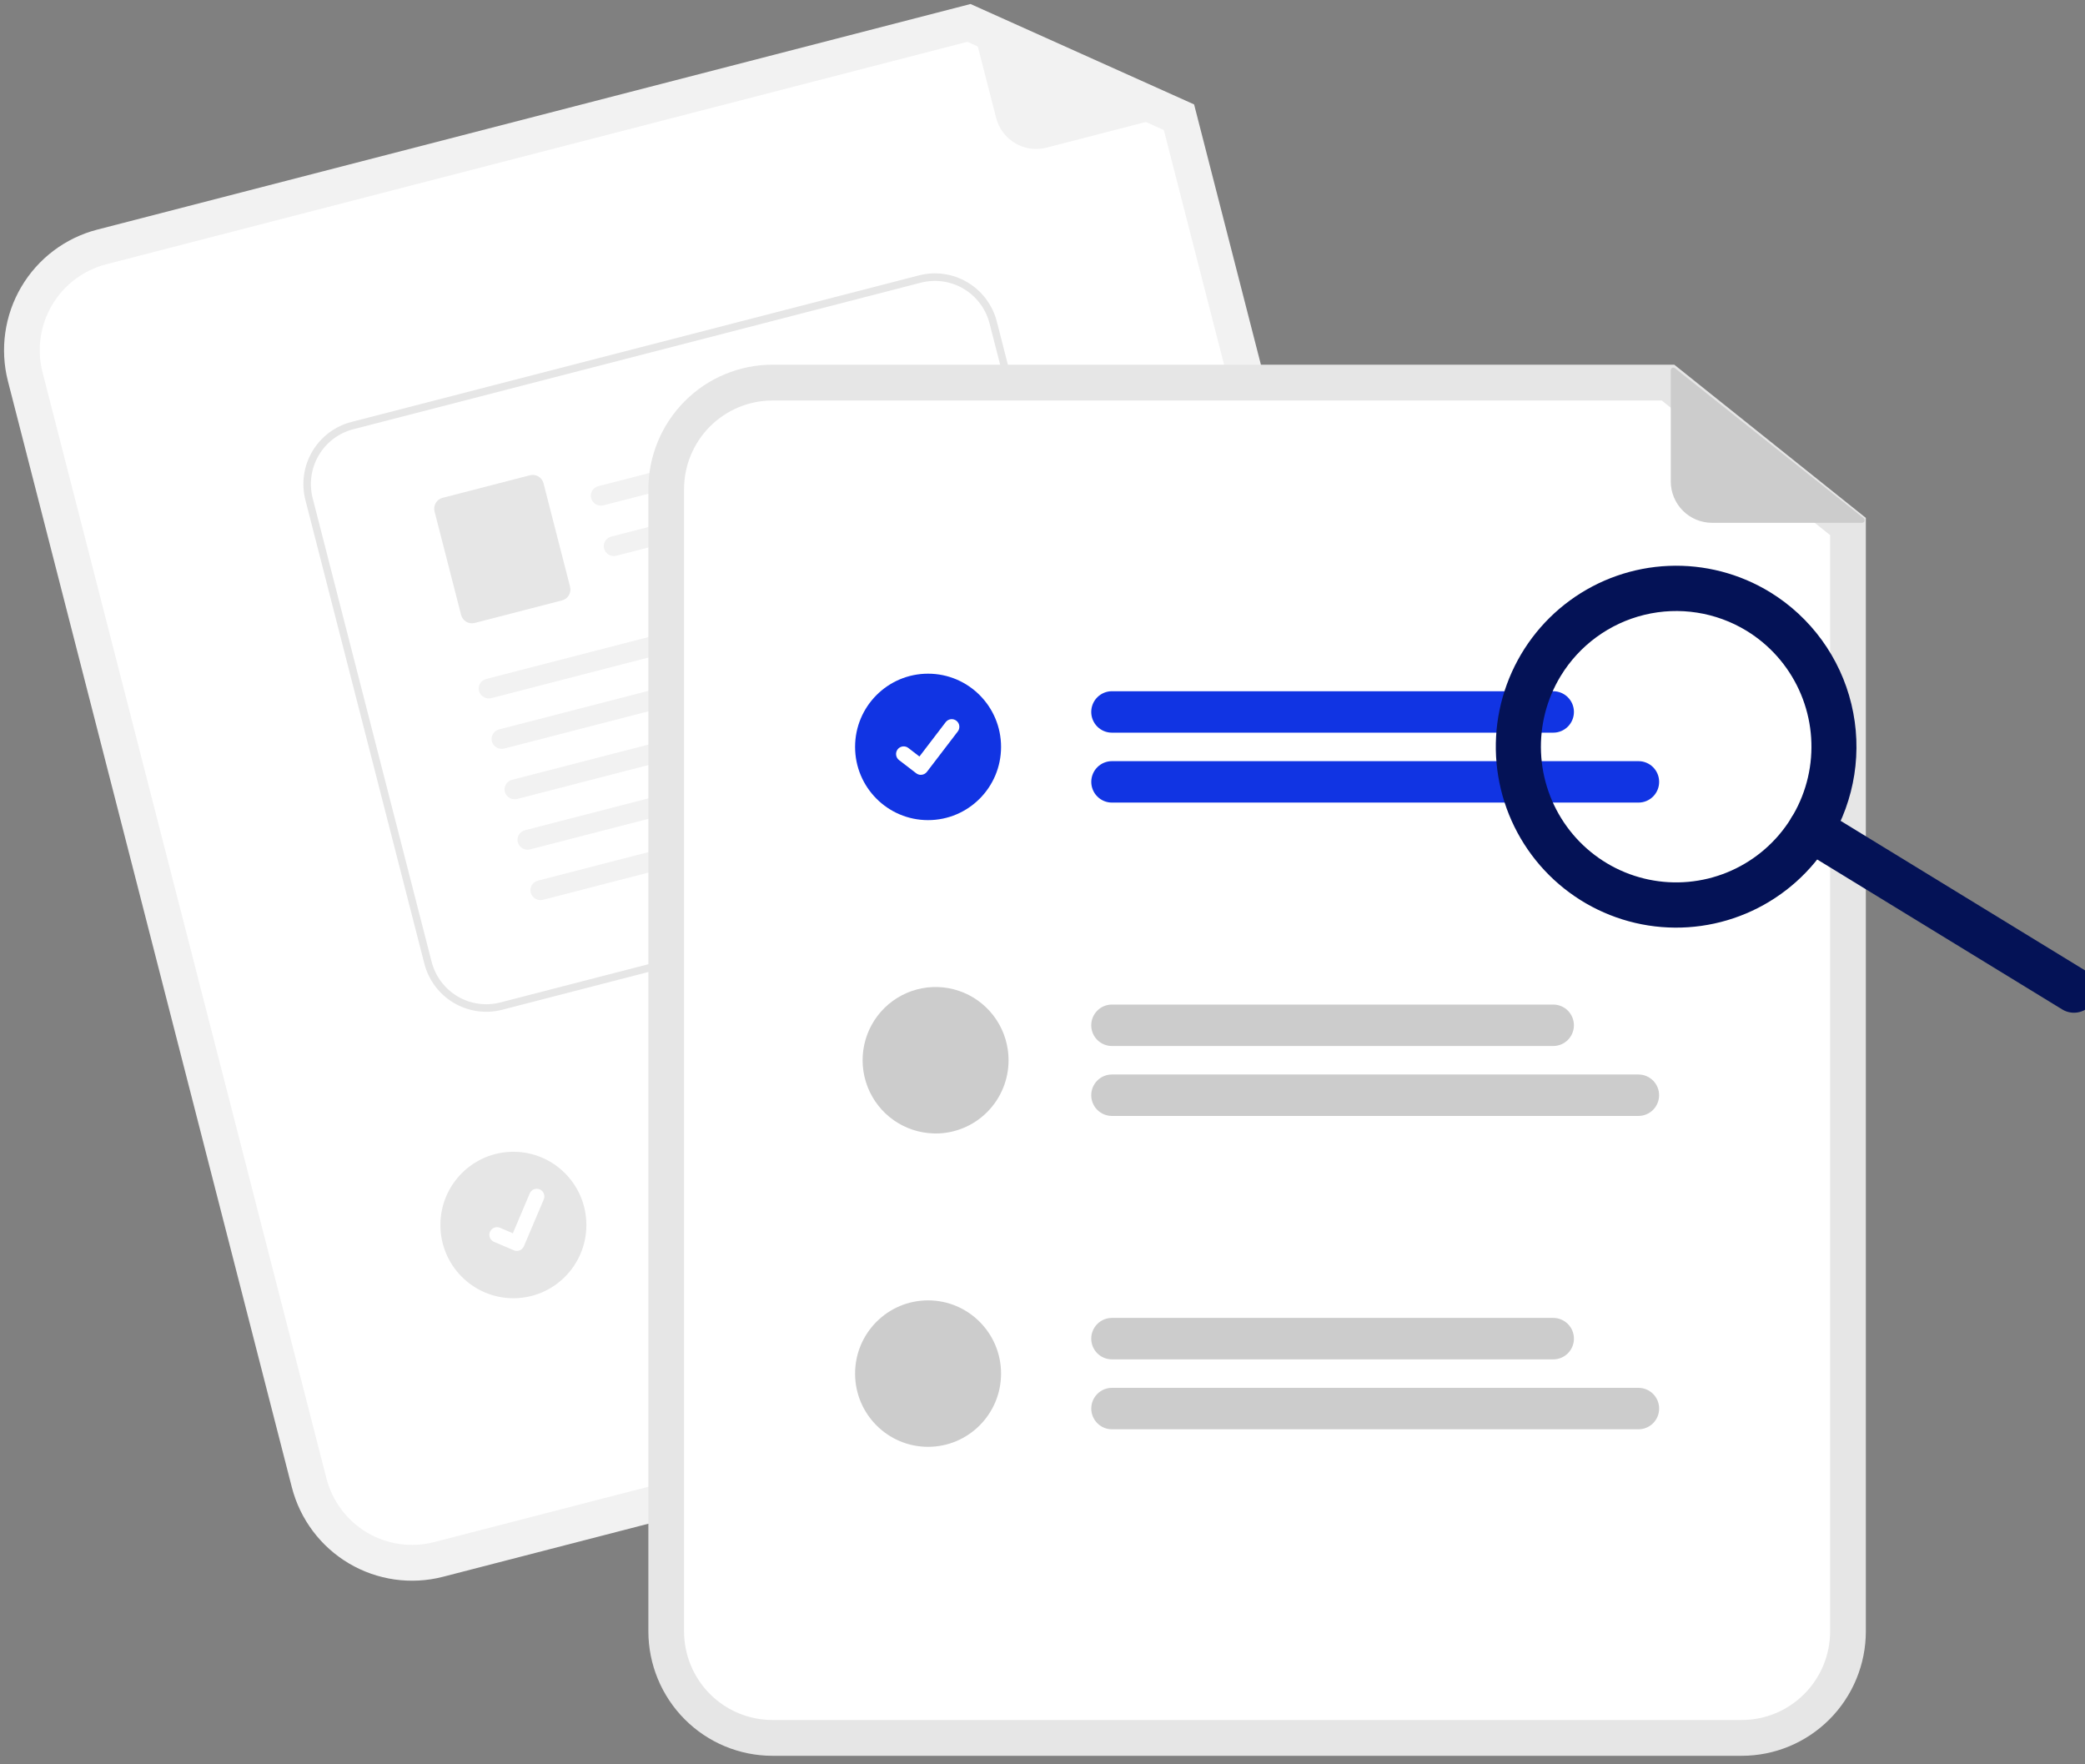 <svg preserveAspectRatio="xMidYMid meet" viewBox="0 0 260 220" fill="none" xmlns="http://www.w3.org/2000/svg">
<rect x="0" y="0" width="260" height="220" fill="#808080" stroke="none"/>
<g clip-path="url(#clip0_2812_9380)">
<path d="M172.301 166.374L55.226 196.619C51.255 197.64 47.042 197.039 43.511 194.948C39.981 192.857 37.422 189.447 36.395 185.465L0.989 47.529C-0.029 43.545 0.57 39.319 2.654 35.777C4.739 32.236 8.138 29.668 12.107 28.638L121.026 0.5L148.904 13.02L183.419 147.483C184.437 151.467 183.838 155.694 181.754 159.235C179.669 162.777 176.27 165.344 172.301 166.374Z" fill="#F2F2F2"/>
<path d="M13.22 32.962C10.394 33.696 7.973 35.524 6.488 38.046C5.004 40.568 4.577 43.578 5.302 46.415L40.709 184.351C41.44 187.187 43.263 189.615 45.776 191.104C48.29 192.594 51.291 193.022 54.118 192.294L171.193 162.049C174.02 161.316 176.441 159.488 177.925 156.966C179.409 154.443 179.836 151.434 179.111 148.597L145.131 16.217L120.631 5.214L13.22 32.962Z" fill="white"/>
<path d="M148.609 13.732L130.49 18.413C129.167 18.754 127.763 18.555 126.587 17.858C125.411 17.162 124.559 16.025 124.218 14.698L120.772 1.272C120.757 1.214 120.759 1.152 120.777 1.094C120.795 1.036 120.829 0.985 120.876 0.945C120.922 0.906 120.978 0.881 121.038 0.872C121.098 0.864 121.159 0.872 121.214 0.897L148.659 13.124C148.72 13.151 148.771 13.197 148.805 13.254C148.839 13.312 148.855 13.379 148.849 13.446C148.843 13.513 148.817 13.576 148.774 13.627C148.731 13.678 148.673 13.715 148.609 13.732Z" fill="#F2F2F2"/>
<path d="M139.078 131.526L85.776 145.296C85.448 145.381 85.107 145.4 84.773 145.352C84.438 145.305 84.116 145.191 83.824 145.019C83.533 144.847 83.279 144.618 83.076 144.347C82.872 144.076 82.724 143.767 82.64 143.439C82.556 143.11 82.537 142.768 82.584 142.432C82.631 142.096 82.744 141.773 82.916 141.481C83.088 141.189 83.316 140.934 83.586 140.73C83.856 140.526 84.164 140.377 84.492 140.293L137.794 126.523C138.121 126.438 138.462 126.419 138.797 126.467C139.132 126.514 139.454 126.627 139.745 126.8C140.037 126.972 140.291 127.201 140.494 127.472C140.697 127.743 140.845 128.052 140.93 128.38C141.014 128.709 141.033 129.051 140.986 129.387C140.938 129.723 140.825 130.046 140.653 130.338C140.482 130.63 140.254 130.885 139.984 131.089C139.713 131.293 139.406 131.442 139.078 131.526Z" fill="#CCCCCC"/>
<path d="M151.529 137.312L87.94 153.739C87.278 153.91 86.577 153.811 85.989 153.462C85.4 153.114 84.974 152.545 84.804 151.882C84.634 151.218 84.733 150.514 85.08 149.924C85.428 149.334 85.994 148.907 86.656 148.736L150.244 132.309C150.906 132.138 151.607 132.239 152.195 132.587C152.782 132.935 153.208 133.504 153.378 134.167C153.548 134.83 153.449 135.534 153.102 136.123C152.756 136.713 152.19 137.141 151.529 137.312Z" fill="#CCCCCC"/>
<path d="M64.019 161.881C69.046 161.881 73.121 157.793 73.121 152.75C73.121 147.707 69.046 143.62 64.019 143.62C58.993 143.62 54.918 147.707 54.918 152.75C54.918 157.793 58.993 161.881 64.019 161.881Z" fill="#E6E6E6"/>
<path d="M133.408 107.631L62.617 125.912C60.571 126.438 58.401 126.128 56.582 125.051C54.764 123.973 53.446 122.216 52.917 120.165L38.082 62.349C37.557 60.297 37.866 58.119 38.94 56.295C40.014 54.471 41.766 53.148 43.81 52.618L114.601 34.337C116.647 33.811 118.817 34.12 120.636 35.198C122.454 36.275 123.773 38.032 124.301 40.084L139.137 97.9C139.661 99.952 139.352 102.129 138.278 103.954C137.204 105.778 135.453 107.1 133.408 107.631Z" fill="white"/>
<path d="M133.408 107.631L62.617 125.912C60.571 126.438 58.401 126.128 56.582 125.051C54.764 123.973 53.446 122.216 52.917 120.165L38.082 62.349C37.557 60.297 37.866 58.119 38.94 56.295C40.014 54.471 41.766 53.148 43.81 52.618L114.601 34.337C116.647 33.811 118.817 34.12 120.636 35.198C122.454 36.275 123.773 38.032 124.301 40.084L139.137 97.9C139.661 99.952 139.352 102.129 138.278 103.954C137.204 105.778 135.453 107.1 133.408 107.631ZM44.044 53.528C42.24 53.996 40.694 55.163 39.747 56.773C38.799 58.383 38.527 60.304 38.989 62.115L53.824 119.931C54.291 121.741 55.454 123.291 57.059 124.242C58.663 125.192 60.578 125.466 62.383 125.002L133.174 106.72C134.978 106.252 136.524 105.085 137.471 103.476C138.419 101.866 138.691 99.945 138.229 98.134L123.394 40.318C122.927 38.508 121.764 36.958 120.159 36.007C118.555 35.056 116.64 34.783 114.835 35.247L44.044 53.528Z" fill="#E6E6E6"/>
<path d="M111.011 53.776L75.283 63.003C74.971 63.09 74.637 63.056 74.349 62.906C74.061 62.756 73.841 62.502 73.733 62.195C73.683 62.035 73.665 61.866 73.682 61.699C73.699 61.532 73.749 61.37 73.831 61.223C73.912 61.076 74.022 60.947 74.154 60.844C74.287 60.742 74.439 60.667 74.601 60.625L110.969 51.233C112.438 51.98 112.052 53.508 111.011 53.776Z" fill="#F2F2F2"/>
<path d="M112.624 60.063L76.897 69.29C76.584 69.377 76.25 69.342 75.963 69.192C75.675 69.042 75.454 68.788 75.346 68.482C75.296 68.322 75.278 68.153 75.295 67.986C75.312 67.819 75.363 67.656 75.444 67.51C75.525 67.363 75.635 67.234 75.768 67.131C75.9 67.028 76.052 66.954 76.214 66.912L112.583 57.52C114.052 58.267 113.665 59.794 112.624 60.063Z" fill="#F2F2F2"/>
<path d="M70.092 74.864L59.189 77.679C58.833 77.771 58.455 77.717 58.138 77.53C57.822 77.342 57.592 77.036 57.5 76.679L54.188 63.771C54.097 63.413 54.15 63.034 54.337 62.717C54.524 62.399 54.829 62.169 55.185 62.077L66.089 59.261C66.445 59.17 66.823 59.224 67.139 59.411C67.456 59.599 67.685 59.904 67.777 60.261L71.089 73.17C71.181 73.527 71.127 73.906 70.94 74.224C70.753 74.541 70.448 74.771 70.092 74.864Z" fill="#E6E6E6"/>
<path d="M115.825 72.963L61.299 87.044C60.986 87.131 60.653 87.096 60.365 86.946C60.077 86.796 59.857 86.543 59.749 86.236C59.698 86.076 59.681 85.907 59.698 85.74C59.714 85.573 59.765 85.41 59.846 85.264C59.928 85.117 60.038 84.988 60.17 84.885C60.303 84.782 60.455 84.708 60.617 84.666L115.784 70.419C117.254 71.166 116.867 72.694 115.825 72.963Z" fill="#F2F2F2"/>
<path d="M117.435 79.251L62.908 93.332C62.596 93.42 62.262 93.385 61.974 93.235C61.687 93.085 61.466 92.831 61.358 92.525C61.307 92.364 61.29 92.196 61.307 92.028C61.324 91.861 61.374 91.699 61.456 91.552C61.537 91.406 61.647 91.277 61.779 91.174C61.912 91.071 62.064 90.997 62.226 90.955L117.394 76.708C118.863 77.455 118.476 78.982 117.435 79.251Z" fill="#F2F2F2"/>
<path d="M119.048 85.536L64.522 99.617C64.209 99.705 63.875 99.67 63.588 99.52C63.3 99.37 63.08 99.116 62.971 98.809C62.921 98.649 62.904 98.48 62.92 98.313C62.937 98.146 62.988 97.984 63.069 97.837C63.15 97.69 63.26 97.561 63.393 97.459C63.525 97.356 63.677 97.281 63.839 97.24L119.007 82.993C120.476 83.74 120.09 85.267 119.048 85.536Z" fill="#F2F2F2"/>
<path d="M120.661 91.825L66.135 105.905C65.822 105.993 65.489 105.958 65.201 105.808C64.913 105.658 64.693 105.404 64.585 105.098C64.534 104.937 64.517 104.769 64.534 104.601C64.55 104.434 64.601 104.272 64.682 104.125C64.763 103.979 64.874 103.85 65.006 103.747C65.139 103.644 65.29 103.57 65.453 103.528L120.62 89.281C122.089 90.028 121.703 91.555 120.661 91.825Z" fill="#F2F2F2"/>
<path d="M122.274 98.11L67.748 112.191C67.436 112.278 67.102 112.243 66.814 112.093C66.526 111.943 66.306 111.689 66.198 111.383C66.147 111.223 66.13 111.054 66.147 110.887C66.164 110.719 66.214 110.557 66.295 110.411C66.377 110.264 66.487 110.135 66.619 110.032C66.752 109.929 66.904 109.855 67.066 109.813L122.234 95.566C123.703 96.313 123.316 97.841 122.274 98.11Z" fill="#F2F2F2"/>
<path d="M64.692 155.951C64.493 156.002 64.284 155.988 64.095 155.91L64.083 155.905L61.603 154.85C61.488 154.801 61.384 154.73 61.296 154.641C61.209 154.551 61.139 154.446 61.093 154.329C61.046 154.213 61.022 154.089 61.023 153.963C61.025 153.838 61.05 153.714 61.099 153.599C61.148 153.484 61.219 153.379 61.308 153.291C61.398 153.203 61.503 153.134 61.619 153.087C61.735 153.041 61.859 153.017 61.984 153.018C62.109 153.02 62.232 153.046 62.347 153.095L63.954 153.781L66.059 148.812C66.108 148.697 66.179 148.593 66.268 148.505C66.357 148.417 66.463 148.348 66.578 148.301C66.694 148.254 66.818 148.231 66.942 148.232C67.067 148.233 67.191 148.259 67.305 148.308L67.293 148.341L67.306 148.308C67.538 148.407 67.721 148.594 67.815 148.829C67.909 149.063 67.907 149.326 67.809 149.558L65.332 155.4C65.274 155.535 65.187 155.655 65.076 155.75C64.965 155.845 64.834 155.913 64.692 155.949L64.692 155.951Z" fill="white"/>
<path d="M217.209 218.938H96.315C92.215 218.934 88.285 217.298 85.386 214.39C82.487 211.481 80.856 207.538 80.852 203.426V60.99C80.856 56.877 82.487 52.934 85.386 50.026C88.285 47.117 92.215 45.481 96.315 45.477H208.787L232.672 64.576V203.426C232.667 207.538 231.037 211.481 228.138 214.39C225.239 217.298 221.308 218.934 217.209 218.938Z" fill="#E6E6E6"/>
<path d="M96.312 49.943C93.393 49.946 90.594 51.111 88.53 53.182C86.465 55.253 85.304 58.061 85.301 60.99V203.426C85.304 206.354 86.465 209.162 88.53 211.233C90.594 213.304 93.393 214.469 96.312 214.473H217.207C220.126 214.469 222.925 213.304 224.989 211.233C227.054 209.162 228.215 206.354 228.218 203.426V66.727L207.228 49.943H96.312Z" fill="white"/>
<path d="M193.695 91.359H138.653C137.97 91.359 137.315 91.087 136.832 90.602C136.349 90.118 136.078 89.461 136.078 88.776C136.078 88.091 136.349 87.433 136.832 86.949C137.315 86.465 137.97 86.192 138.653 86.192H193.695C194.377 86.192 195.032 86.465 195.515 86.949C195.998 87.433 196.27 88.091 196.27 88.776C196.27 89.461 195.998 90.118 195.515 90.602C195.032 91.087 194.377 91.359 193.695 91.359Z" fill="#1134E3"/>
<path d="M204.317 100.077H138.654C137.971 100.077 137.317 99.804 136.835 99.32C136.353 98.835 136.082 98.179 136.082 97.494C136.082 96.81 136.353 96.153 136.835 95.669C137.317 95.184 137.971 94.912 138.654 94.911H204.317C204.655 94.91 204.991 94.977 205.303 95.106C205.616 95.236 205.901 95.426 206.14 95.666C206.38 95.906 206.57 96.191 206.699 96.505C206.829 96.818 206.895 97.155 206.895 97.494C206.895 97.834 206.829 98.17 206.699 98.484C206.57 98.797 206.38 99.082 206.14 99.322C205.901 99.562 205.616 99.752 205.303 99.882C204.991 100.011 204.655 100.078 204.317 100.077Z" fill="#1134E3"/>
<path d="M193.693 125.263H138.653C137.97 125.263 137.315 125.536 136.832 126.02C136.349 126.504 136.078 127.161 136.078 127.847C136.078 128.532 136.349 129.189 136.832 129.673C137.315 130.158 137.97 130.43 138.653 130.43H193.693C194.375 130.43 195.03 130.158 195.513 129.673C195.996 129.189 196.267 128.532 196.267 127.847C196.267 127.161 195.996 126.504 195.513 126.02C195.03 125.536 194.375 125.263 193.693 125.263Z" fill="#CCCCCC"/>
<path d="M204.315 133.983H138.653C137.97 133.983 137.315 134.256 136.832 134.74C136.349 135.224 136.078 135.881 136.078 136.567C136.078 137.252 136.349 137.909 136.832 138.393C137.315 138.877 137.97 139.15 138.653 139.15H204.315C204.998 139.15 205.653 138.877 206.136 138.393C206.619 137.909 206.89 137.252 206.89 136.567C206.89 135.881 206.619 135.224 206.136 134.74C205.653 134.256 204.998 133.983 204.315 133.983Z" fill="#CCCCCC"/>
<path d="M193.695 169.504H138.653C137.97 169.504 137.315 169.232 136.832 168.747C136.349 168.263 136.078 167.606 136.078 166.92C136.078 166.235 136.349 165.578 136.832 165.094C137.315 164.609 137.97 164.337 138.653 164.337H193.695C194.377 164.337 195.032 164.609 195.515 165.094C195.998 165.578 196.27 166.235 196.27 166.92C196.27 167.606 195.998 168.263 195.515 168.747C195.032 169.232 194.377 169.504 193.695 169.504Z" fill="#CCCCCC"/>
<path d="M204.317 178.223H138.654C137.971 178.222 137.317 177.949 136.835 177.465C136.353 176.98 136.082 176.324 136.082 175.639C136.082 174.955 136.353 174.298 136.835 173.814C137.317 173.329 137.971 173.057 138.654 173.056H204.317C204.655 173.055 204.991 173.122 205.303 173.252C205.616 173.381 205.901 173.571 206.14 173.811C206.38 174.051 206.57 174.336 206.699 174.65C206.829 174.963 206.895 175.3 206.895 175.639C206.895 175.979 206.829 176.315 206.699 176.629C206.57 176.942 206.38 177.227 206.14 177.467C205.901 177.707 205.616 177.897 205.303 178.027C204.991 178.156 204.655 178.223 204.317 178.223Z" fill="#CCCCCC"/>
<path d="M115.73 102.265C120.757 102.265 124.832 98.178 124.832 93.135C124.832 88.092 120.757 84.004 115.73 84.004C110.704 84.004 106.629 88.092 106.629 93.135C106.629 98.178 110.704 102.265 115.73 102.265Z" fill="#1134E3"/>
<path d="M114.829 96.618C114.624 96.618 114.425 96.552 114.261 96.428L114.251 96.421L112.112 94.779C112.013 94.703 111.929 94.608 111.867 94.5C111.804 94.391 111.763 94.272 111.747 94.147C111.73 94.023 111.738 93.897 111.77 93.775C111.803 93.654 111.858 93.541 111.934 93.441C112.01 93.342 112.105 93.258 112.214 93.195C112.322 93.133 112.441 93.092 112.565 93.076C112.689 93.059 112.815 93.068 112.936 93.1C113.057 93.133 113.17 93.189 113.269 93.266L114.654 94.332L117.928 90.047C118.004 89.948 118.099 89.864 118.207 89.802C118.315 89.739 118.434 89.698 118.558 89.682C118.681 89.665 118.807 89.674 118.928 89.706C119.048 89.738 119.161 89.794 119.26 89.87L119.24 89.899L119.261 89.871C119.461 90.025 119.591 90.252 119.624 90.502C119.657 90.753 119.59 91.006 119.437 91.207L115.586 96.245C115.497 96.361 115.382 96.455 115.251 96.519C115.12 96.584 114.976 96.617 114.83 96.617L114.829 96.618Z" fill="white"/>
<path d="M125.768 132.207C125.768 133.406 125.533 134.593 125.076 135.701C124.619 136.809 123.949 137.816 123.104 138.665C122.259 139.513 121.256 140.186 120.151 140.645C119.047 141.104 117.864 141.34 116.668 141.34C116.59 141.342 116.512 141.339 116.434 141.331C114.644 141.285 112.908 140.71 111.442 139.679C109.977 138.648 108.847 137.207 108.194 135.534C107.541 133.862 107.394 132.034 107.771 130.279C108.149 128.523 109.034 126.918 110.316 125.665C111.598 124.412 113.22 123.565 114.979 123.232C116.738 122.899 118.556 123.094 120.206 123.792C121.855 124.491 123.262 125.661 124.252 127.158C125.241 128.655 125.769 130.411 125.768 132.207Z" fill="#CCCCCC"/>
<path d="M115.73 180.41C120.757 180.41 124.832 176.322 124.832 171.28C124.832 166.237 120.757 162.149 115.73 162.149C110.704 162.149 106.629 166.237 106.629 171.28C106.629 176.322 110.704 180.41 115.73 180.41Z" fill="#CCCCCC"/>
<path d="M232.204 65.191H213.494C212.128 65.191 210.818 64.646 209.852 63.677C208.886 62.708 208.344 61.394 208.344 60.024V46.161C208.344 46.1 208.361 46.04 208.393 45.989C208.425 45.938 208.471 45.896 208.526 45.87C208.58 45.843 208.641 45.833 208.701 45.84C208.761 45.846 208.818 45.87 208.865 45.907L232.404 64.614C232.456 64.656 232.494 64.713 232.513 64.777C232.532 64.842 232.53 64.91 232.508 64.974C232.486 65.037 232.445 65.092 232.39 65.131C232.336 65.17 232.271 65.191 232.204 65.191Z" fill="#CCCCCC"/>
<path d="M261.023 124.929C260.634 125.568 260.009 126.026 259.284 126.202C258.56 126.378 257.795 126.258 257.158 125.869L224.355 105.796C224.04 105.603 223.766 105.35 223.548 105.05C223.331 104.751 223.174 104.412 223.087 104.052C223 103.692 222.985 103.318 223.042 102.952C223.099 102.586 223.227 102.235 223.419 101.919C223.611 101.603 223.864 101.328 224.162 101.109C224.46 100.891 224.798 100.734 225.157 100.647C225.516 100.559 225.889 100.544 226.253 100.601C226.618 100.658 226.968 100.787 227.283 100.98L260.086 121.053C260.723 121.442 261.179 122.07 261.355 122.797C261.53 123.524 261.411 124.291 261.023 124.929Z" fill="#041256"/>
<path d="M228.221 104.857C225.905 108.667 222.514 111.702 218.478 113.579C214.442 115.455 209.942 116.089 205.547 115.4C201.152 114.711 197.059 112.73 193.786 109.708C190.513 106.685 188.207 102.757 187.16 98.42C186.112 94.082 186.37 89.531 187.901 85.341C189.433 81.151 192.168 77.51 195.761 74.879C199.355 72.249 203.645 70.746 208.09 70.562C212.534 70.378 216.934 71.519 220.732 73.844C225.819 76.964 229.465 81.982 230.869 87.796C232.273 93.611 231.32 99.746 228.221 104.857ZM194.618 84.294C192.881 87.152 192.027 90.462 192.165 93.806C192.303 97.15 193.426 100.378 195.393 103.082C197.359 105.786 200.081 107.844 203.213 108.996C206.346 110.148 209.749 110.342 212.991 109.554C216.234 108.766 219.17 107.031 221.43 104.569C223.69 102.106 225.171 99.027 225.686 95.72C226.201 92.413 225.727 89.027 224.324 85.99C222.921 82.953 220.652 80.402 217.804 78.659C213.983 76.327 209.396 75.611 205.049 76.667C200.703 77.724 196.951 80.467 194.618 84.294Z" fill="#041256"/>
</g>
<defs>
<clipPath id="clip0_2812_9380">
<rect width="261" height="220" fill="white" transform="translate(0.5 0.5)"/>
</clipPath>
</defs>
</svg>
